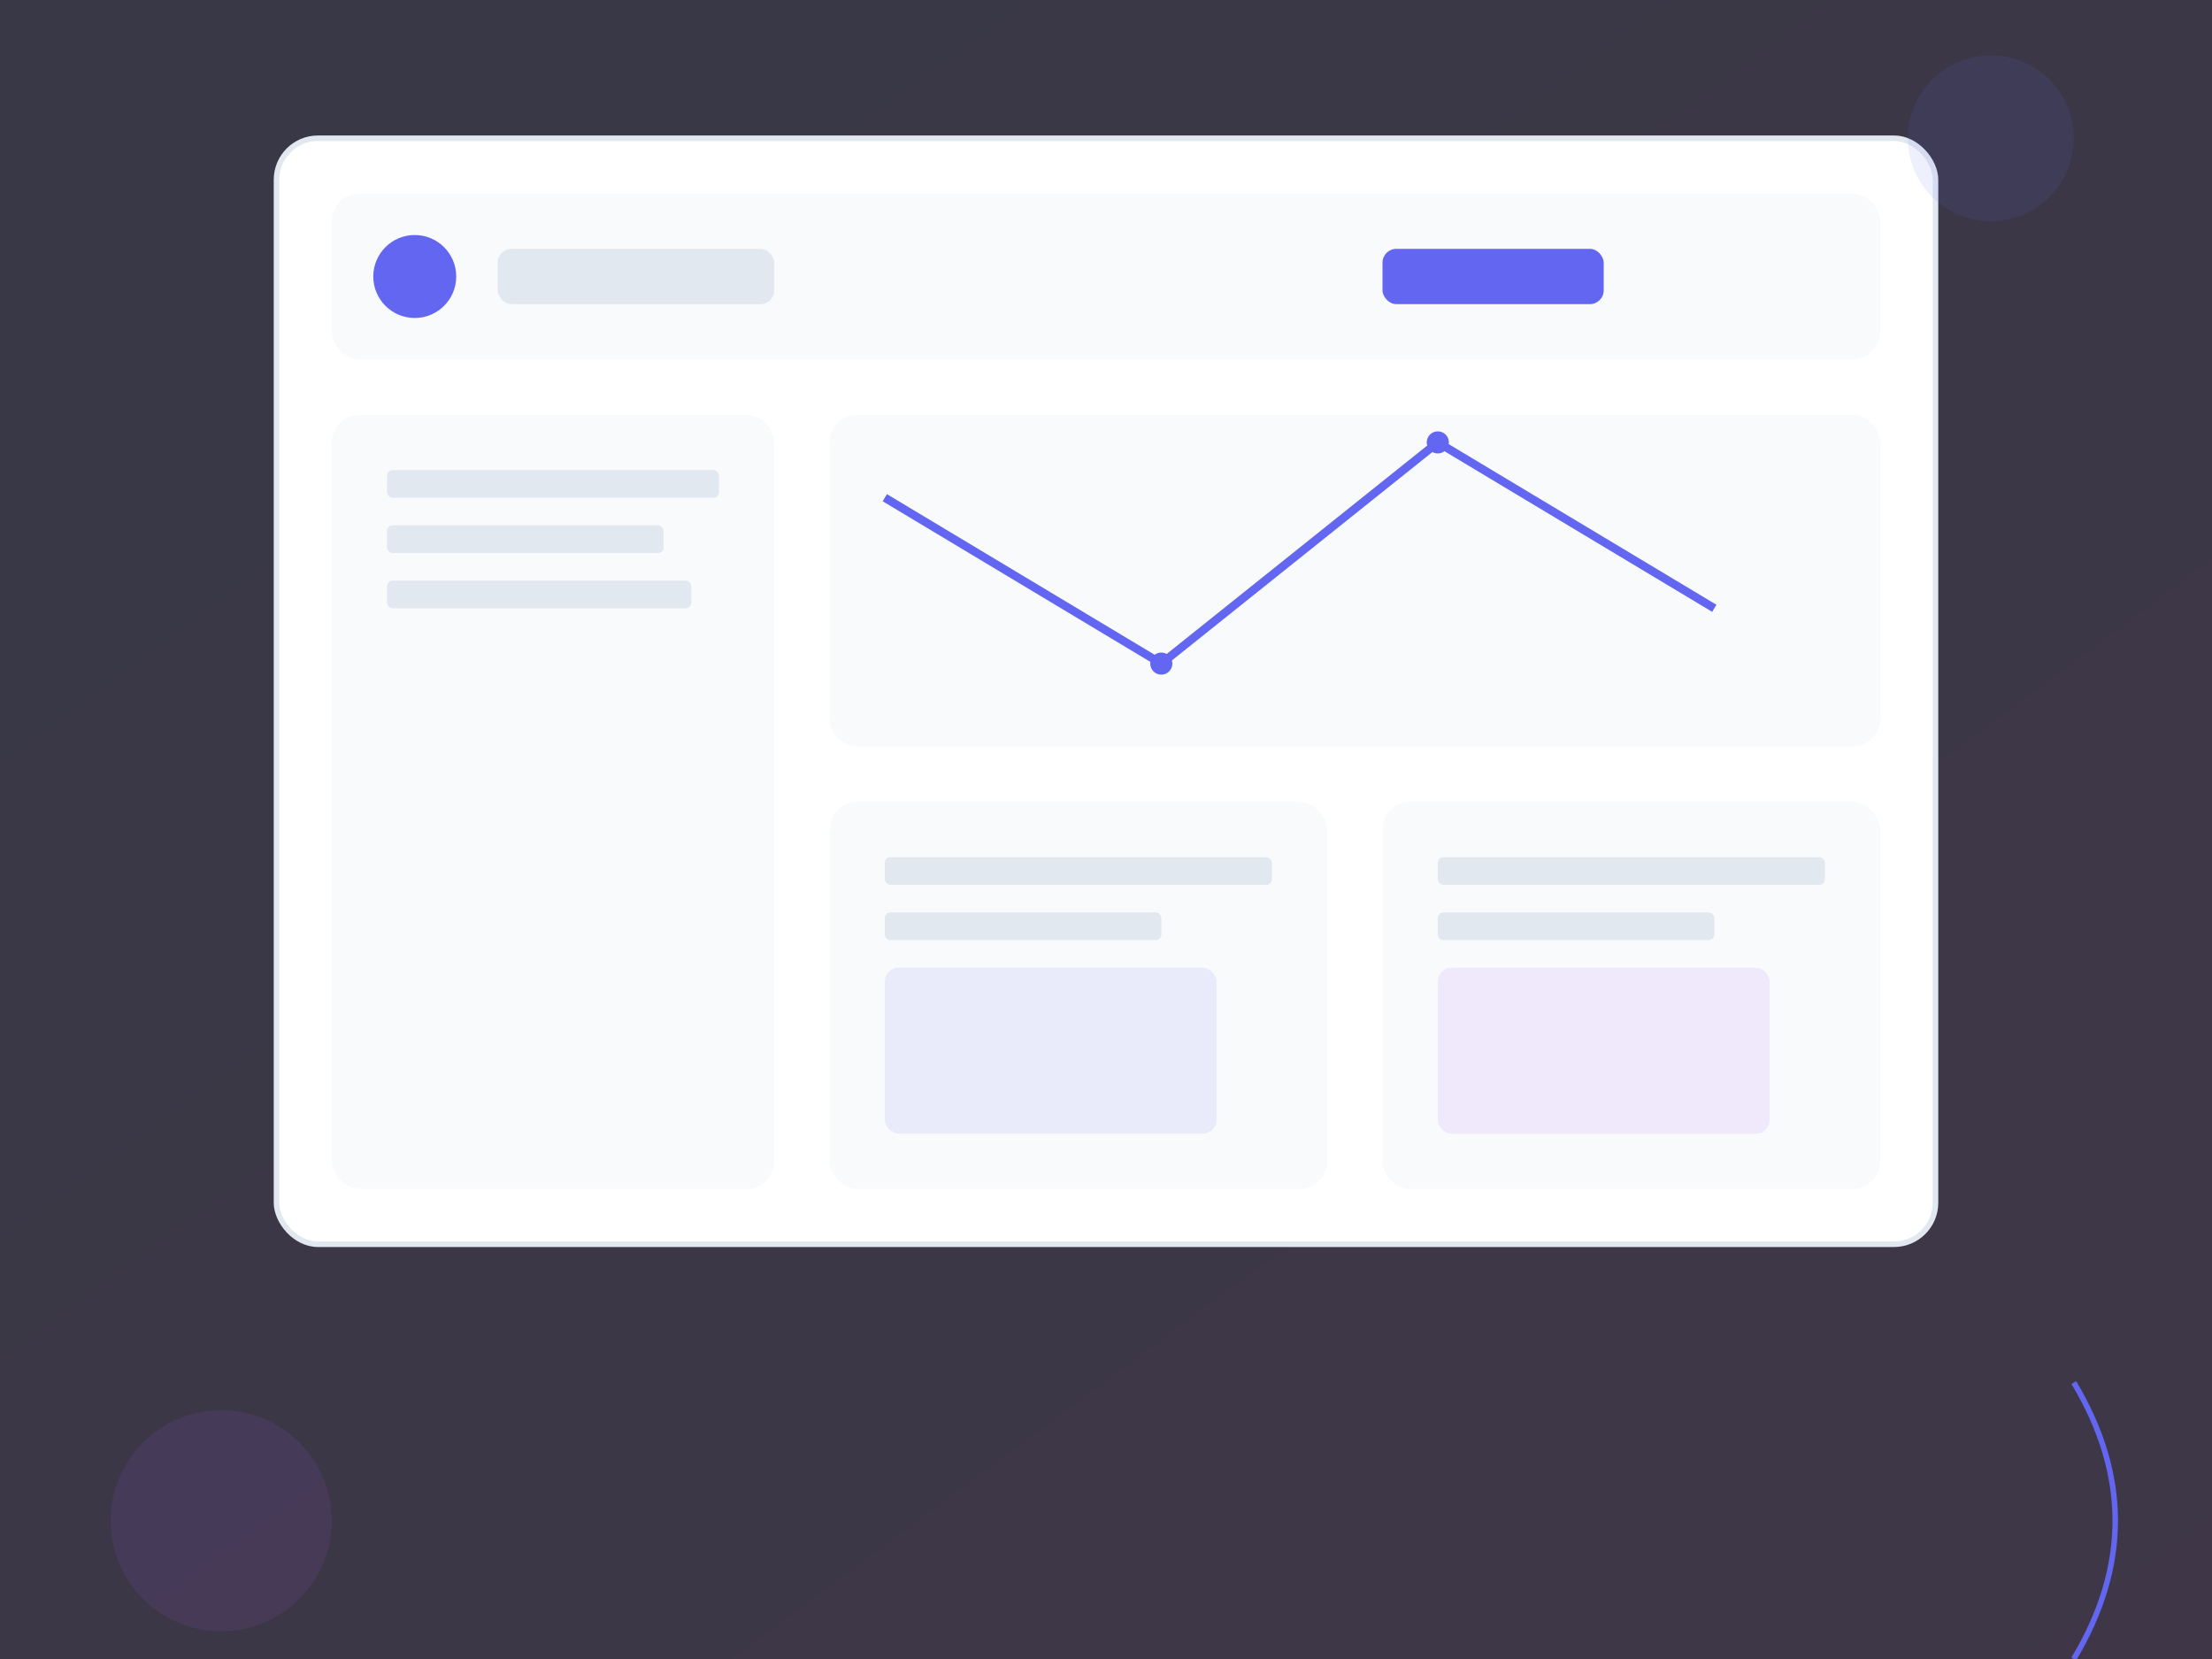 <svg xmlns="http://www.w3.org/2000/svg" viewBox="0 0 800 600" width="800" height="600">
    <rect x="0" y="0" width="800" height="600" fill="#333333" stroke="none"/>
    <!-- Background -->
    <defs>
        <linearGradient id="grad1" x1="0%" y1="0%" x2="100%" y2="100%">
            <stop offset="0%" style="stop-color:#6366f1;stop-opacity:0.1" />
            <stop offset="100%" style="stop-color:#a855f7;stop-opacity:0.1" />
        </linearGradient>
    </defs>
    <rect width="100%" height="100%" fill="url(#grad1)" />

    <!-- Dashboard Elements -->
    <rect x="100" y="50" width="600" height="400" rx="15" fill="#ffffff" stroke="#e2e8f0" stroke-width="2"/>
    
    <!-- Header -->
    <rect x="120" y="70" width="560" height="60" rx="10" fill="#f8fafc"/>
    <circle cx="150" cy="100" r="15" fill="#6366f1"/>
    <rect x="180" y="90" width="100" height="20" rx="5" fill="#e2e8f0"/>
    <rect x="500" y="90" width="80" height="20" rx="5" fill="#6366f1"/>
    
    <!-- Sidebar -->
    <rect x="120" y="150" width="160" height="280" rx="10" fill="#f8fafc"/>
    <rect x="140" y="170" width="120" height="10" rx="2" fill="#e2e8f0"/>
    <rect x="140" y="190" width="100" height="10" rx="2" fill="#e2e8f0"/>
    <rect x="140" y="210" width="110" height="10" rx="2" fill="#e2e8f0"/>
    
    <!-- Main Content -->
    <rect x="300" y="150" width="380" height="120" rx="10" fill="#f8fafc"/>
    <path d="M320 180 L420 240 L520 160 L620 220" stroke="#6366f1" stroke-width="3" fill="none"/>
    <circle cx="420" cy="240" r="4" fill="#6366f1"/>
    <circle cx="520" cy="160" r="4" fill="#6366f1"/>
    
    <!-- Cards -->
    <rect x="300" y="290" width="180" height="140" rx="10" fill="#f8fafc"/>
    <rect x="320" y="310" width="140" height="10" rx="2" fill="#e2e8f0"/>
    <rect x="320" y="330" width="100" height="10" rx="2" fill="#e2e8f0"/>
    <rect x="320" y="350" width="120" height="60" rx="5" fill="#6366f1" fill-opacity="0.1"/>
    
    <rect x="500" y="290" width="180" height="140" rx="10" fill="#f8fafc"/>
    <rect x="520" y="310" width="140" height="10" rx="2" fill="#e2e8f0"/>
    <rect x="520" y="330" width="100" height="10" rx="2" fill="#e2e8f0"/>
    <rect x="520" y="350" width="120" height="60" rx="5" fill="#a855f7" fill-opacity="0.1"/>
    
    <!-- Decorative Elements -->
    <circle cx="720" cy="50" r="30" fill="#6366f1" fill-opacity="0.1"/>
    <circle cx="80" cy="550" r="40" fill="#a855f7" fill-opacity="0.1"/>
    <path d="M750 500 Q 780 550 750 600" stroke="#6366f1" stroke-width="2" fill="none"/>
</svg>
